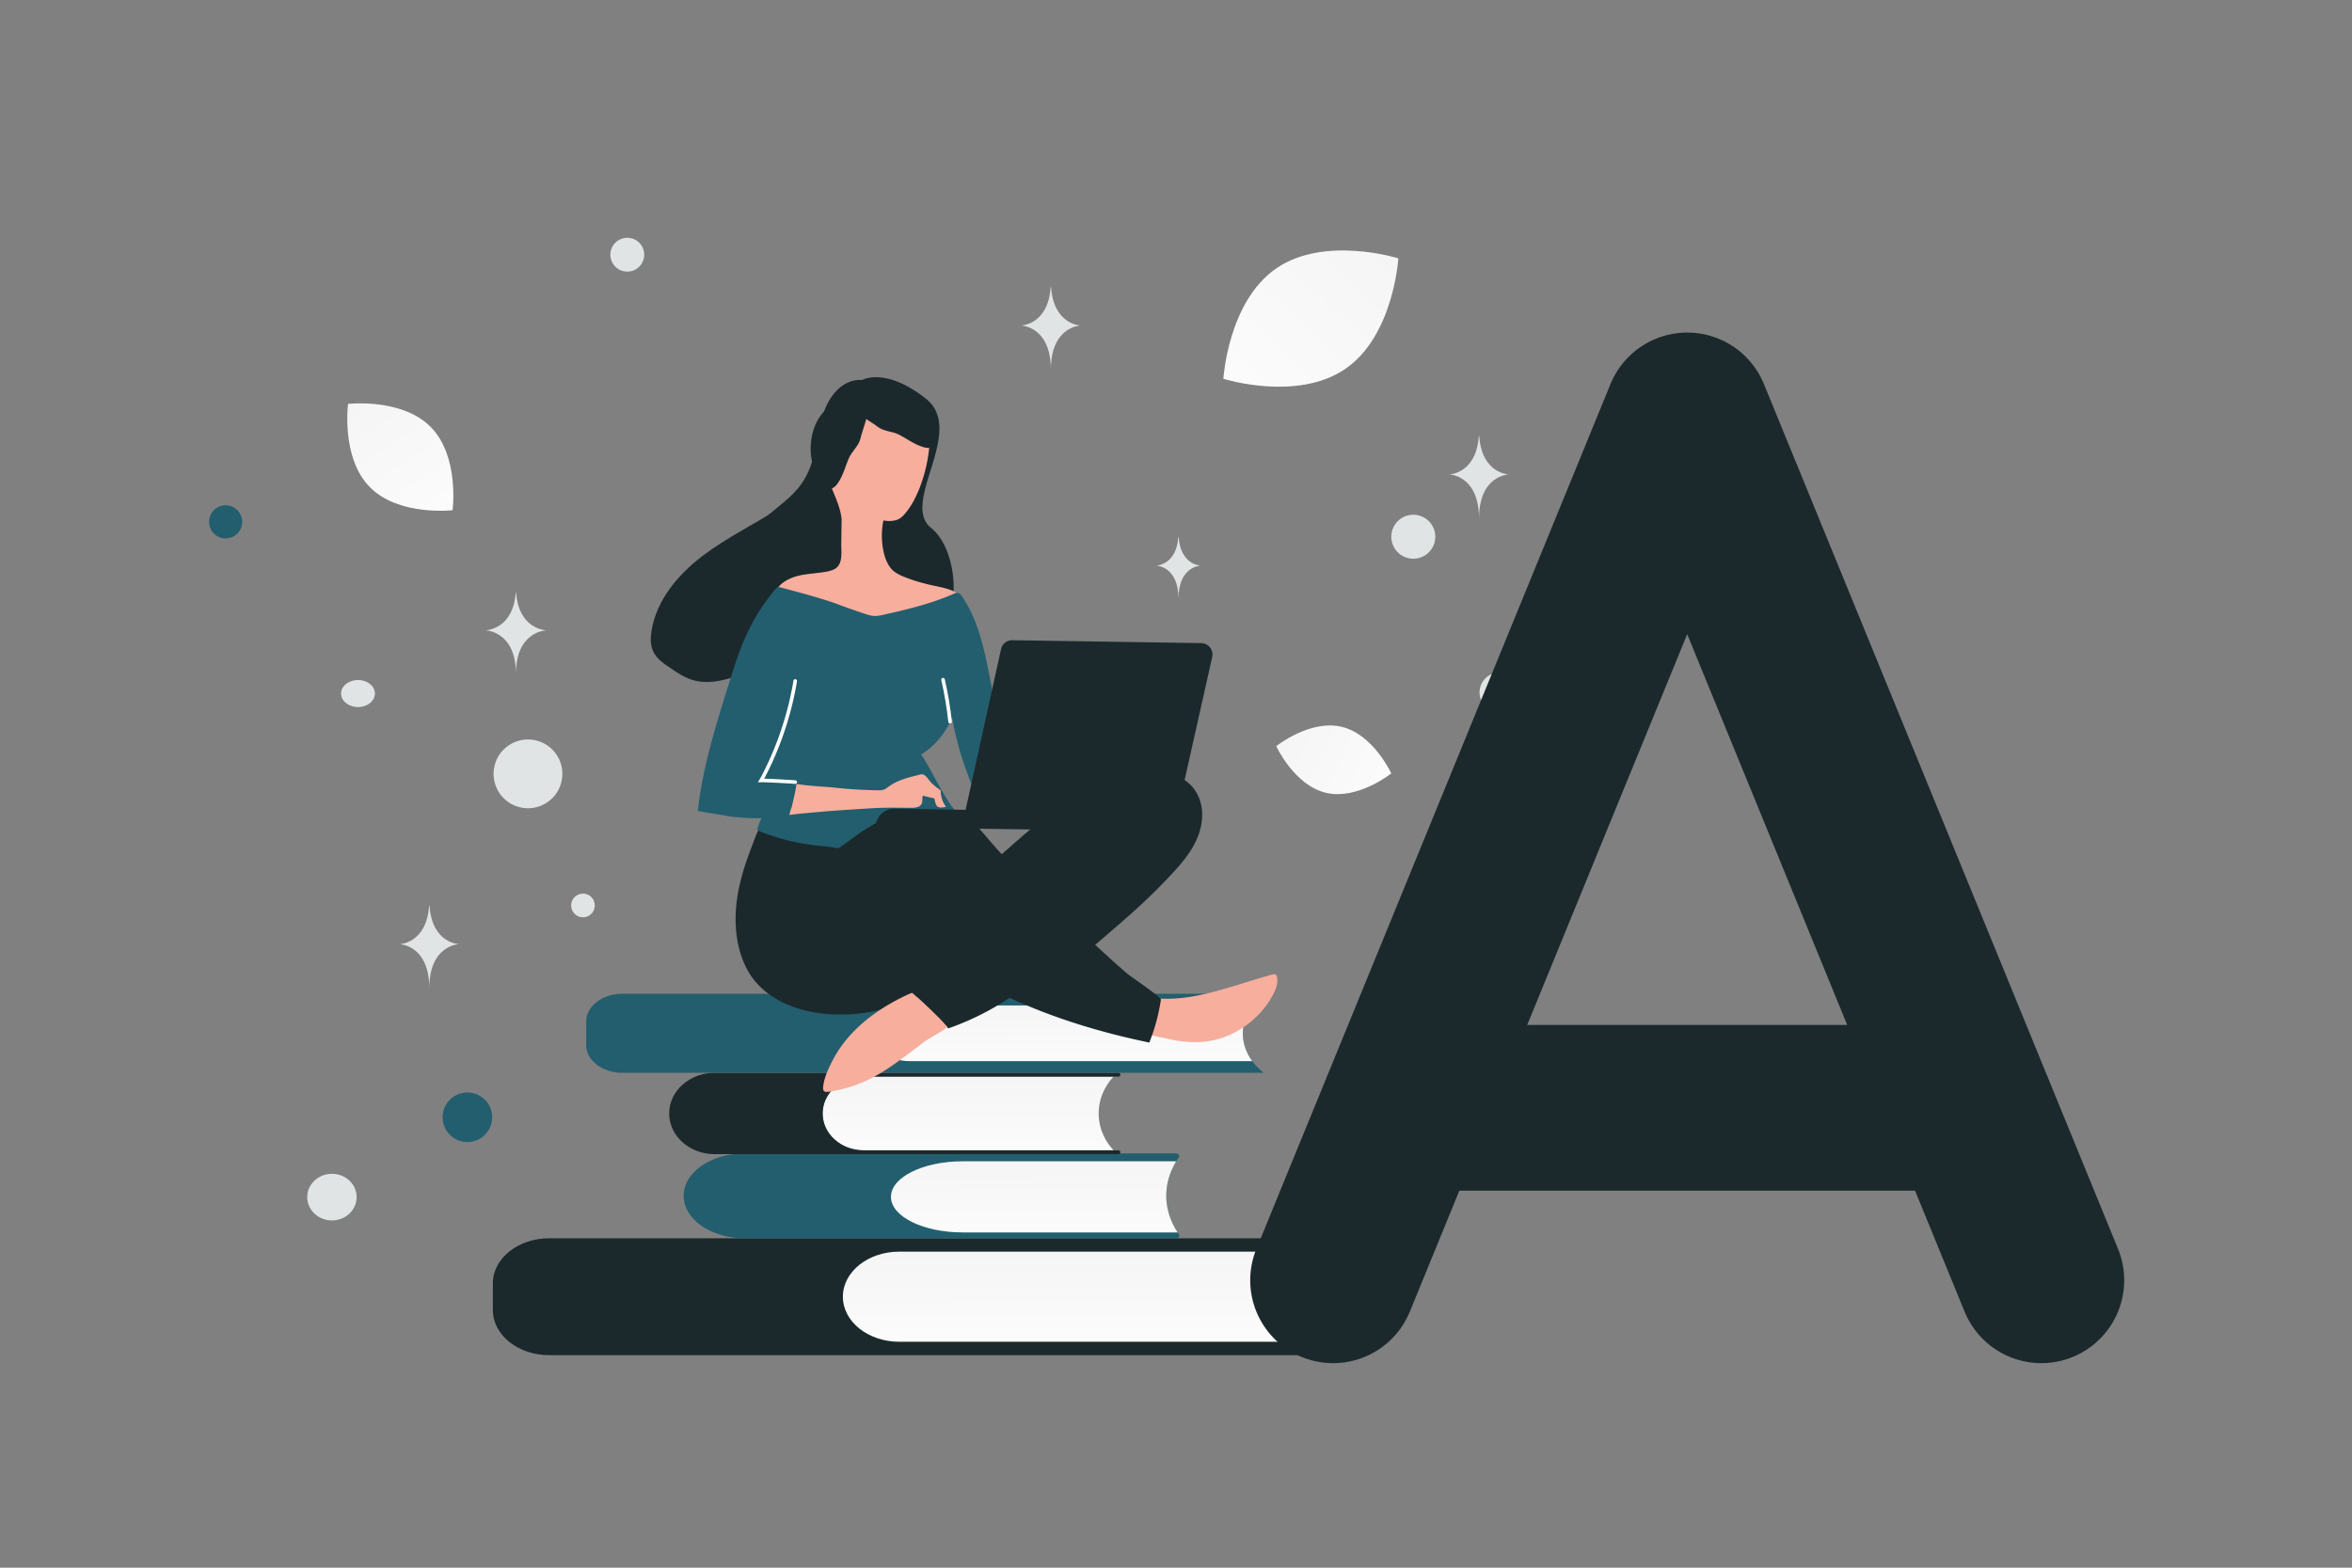 <svg width="900" height="600" viewBox="0 0 900 600" fill="none" xmlns="http://www.w3.org/2000/svg"><rect x="0" y="0" width="900" height="600" fill="#808080" stroke="none"/><path fill="transparent" d="M0 0h900v600H0z"/><path d="M521.676 518.656H210.142c-11.898 0-21.546-7.72-21.546-17.241v-10.251c0-9.524 9.648-17.24 21.546-17.24h311.529c-14.252 12.465-14.495 31.517-.575 44.216l.58.516z" fill="#1B292D"/><path d="M516.864 479.042H344.075c-11.898 0-21.547 7.72-21.547 17.245 0 9.52 9.644 17.24 21.547 17.24h172.804c-8.078-10.576-8.058-23.935-.015-34.485z" fill="url(#a)"/><path d="M451.12 442.85c.451-.654-.238-1.415-1.284-1.415h-164.84c-12.919 0-23.395 7.272-23.395 16.246 0 8.97 10.476 16.247 23.395 16.247h164.885c1.05 0 1.744-.765 1.283-1.423-6.526-9.39-6.506-20.307-.044-29.655z" fill="#225E6E"/><path d="M450.079 444.459h-81.697c-15.164 0-27.458 6.095-27.458 13.612s12.294 13.612 27.458 13.612h82.232c-5.619-8.661-5.773-18.525-.535-27.224z" fill="url(#b)"/><path d="M426.088 440.261h-95.909c-8.504 0-15.402-6.313-15.402-14.102 0-7.788 6.893-14.101 15.402-14.101h95.914c-7.329 7.819-7.616 19.286-.684 27.404l.679.799z" fill="url(#c)"/><path d="M314.787 426.159c0-7.789 7.057-14.101 15.764-14.101h97.366c.456 0 .822-.333.817-.738-.005-.402-.366-.723-.817-.723H273.458c-9.609 0-17.399 6.967-17.399 15.566 0 8.595 7.79 15.566 17.399 15.566h154.459c.446 0 .812-.325.817-.723.005-.405-.361-.738-.817-.738h-97.366c-8.707-.008-15.764-6.32-15.764-14.109z" fill="#1B292D"/><path d="M483.523 380.349H238.105c-7.621 0-13.801 4.768-13.801 10.649v8.955c0 5.88 6.18 10.648 13.801 10.648h245.418l-.129-.103c-10.501-8.435-10.446-21.771.129-30.149z" fill="#225E6E"/><path d="M479.176 384.827H347.979c-7.622 0-13.801 4.768-13.801 10.648 0 5.881 6.179 10.649 13.801 10.649h131.192c-4.821-6.596-4.816-14.709.005-21.297z" fill="url(#d)"/><path d="M467.546 397.254c8.167-2.759 15.245-8.636 19.378-16.173 1.167-2.079 2.121-4.467 1.807-6.831-.08-.481-.202-1.051-.635-1.276-.39-.224-.916-.101-1.355.023-13.64 3.68-28.062 9.882-42.379 9.228-.655-.01-1.309-.064-1.881.19-.703.295-1.15.943-1.466 1.637-1.083 2.255-2.021 6.522-1.667 9.06.435 3.021 3.355 3.458 5.922 4.109 7.31 1.858 14.988 2.499 22.276.033z" fill="#F8AE9D"/><path d="M468.807 380.324c1.099-.463 2.242-.927 3.421-.952 1.18-.026 2.481.605 2.857 1.747.25.79.019 1.616-.298 2.354-.859 1.909-2.368 3.458-3.961 4.832-6.106 5.149-13.928 8.262-21.929 8.752-3.542.208-7.25-.11-10.369-1.774 1.557-1.898 1.249-4.611 1.417-7.011.499-7.024 6.487-4.356 11.292-4.371 6.03-.127 12.032-1.302 17.57-3.577z" fill="#F8AE9D"/><path d="m286.051 328.365-.274.782c-1.919 5.562-3.404 11.305-4.017 17.192-1.126 10.816.997 23.472 9.133 31.327 10.849 10.473 28.252 12.092 42.399 9.598a35.81 35.81 0 0 0 15.876-7.053c4.61 4.176 9.564 8.75 13.686 13.399a104.168 104.168 0 0 0 23.46-11.699c17.264 7.906 34.874 13.241 53.467 17.105a72.18 72.18 0 0 0 4.443-16.444c.145-.915-11.443-8.735-12.78-9.847-4.011-3.381-12.368-11.108-12.368-11.108s10.533-8.969 15.139-13.18a218.791 218.791 0 0 0 14.012-13.765c3.686-3.962 7.288-8.145 9.547-13.09 2.258-4.902 3.089-10.698 1.201-15.794-5.962-15.859-30.027-10.284-41.205-4.819-9.242 4.533-17.335 11.137-25.125 17.833-3.142 2.66-6.241 5.409-9.296 8.114-2.408-2.483-5.068-5.712-7.343-8.323-2.447-2.833-5.245-5.496-8.627-7.164-3.555-1.801-6.834-1.545-10.626-2.083-1.7-.244-3.352-.75-5.008-1.037-4.966-.906-10.222.063-14.585 2.617-4.143 2.427-7.506 5.303-12.369 6.234-5.52 1.051-11.931.43-17.467-.309-4.969-.687-10.019-1.813-14.97-.839-2.059.405-2.845 3.276-3.526 4.926-.909 2.388-1.864 4.863-2.777 7.427zm43.863-182.925s-13.365-2.126-16.954 21.468c-3.988 26.23-14.637 21.915-31.548 43.213-9.883 12.445.518 34.424 21.654 33.988 21.136-.425 40.224-6.536 52.382-3.922 12.157 2.615 12.826-28.525.829-38.133-11.996-9.607 13.581-37.197-2.004-49.483-15.585-12.286-24.359-7.131-24.359-7.131z" fill="#1B292D"/><path d="M250.026 249.479c-1.219-2.505-1.145-5.415-.705-8.13 1.905-11.655 10.072-21.394 19.434-28.531 9.393-7.155 20.144-12.264 30.025-18.675 2.565-1.671 5.136-3.469 8.081-4.371 2.944-.903 6.367-.806 8.798 1.093 1.717 1.332 2.709 3.392 3.286 5.453 1.266 4.512.781 9.289.009 13.865-.965 5.773-2.382 11.485-4.708 16.791-1.864 4.28-4.9 8.684-9.461 9.522-1.32 5.114-4.037 9.908-7.849 13.575-4.359 4.206-9.887 6.955-15.623 8.876-5.286 1.773-11.066 2.931-16.383 1.276-3.155-.964-5.934-2.819-8.652-4.711-2.425-1.612-4.942-3.376-6.252-6.033zm47.766-7.772 3.12-4.954c-.665.069-1.293.198-1.927.456-1.712.741-2.744 3.439-1.193 4.498z" fill="#1B292D"/><path d="M355.609 166.188c.161.876.191 1.794.131 2.841a58.373 58.373 0 0 1-3.896 17.85c-1.362 3.386-3.029 6.724-5.387 9.528-.978 1.164-2.087 2.239-3.534 2.654-1.492.414-3.371.473-4.85.101-1.305 5.397-.761 15.583 3.898 19.41 1.424 1.157 3.116 1.882 4.81 2.519 3.301 1.273 6.737 2.243 10.176 2.994 3.918.846 8.189 1.478 10.941 4.359.344.355.686.841.548 1.319-.092.304-.314.519-.578.69-2.167 1.758-4.847 2.722-7.525 3.642-4.698 1.589-9.523 2.913-14.428 3.8-5.125.927-10.417 1.37-15.607.811-4.011-.454-7.971-1.475-11.612-3.278-3.816-1.892-7.723-3.437-11.671-5.244-3.34-1.536-6.633-3.289-10.249-3.912 1.709-3.25 5.275-5.074 8.826-5.938 3.551-.819 7.265-.894 10.857-1.582 1.183-.244 2.367-.532 3.383-1.259 2.782-2.011 2.02-6.478 2.064-9.403l.141-9.258c-.413-4.418-2.235-8.115-3.834-12.158-2.439-6.196-2.944-13.236-.794-19.581 2.148-6.301 7.036-11.774 13.316-13.994 6.28-2.219 13.818-.969 18.64 3.647 3.056 2.973 5.549 5.632 6.234 9.442z" fill="#F8AE9D"/><path d="M336.296 146.502c6.259-.698 11.962 2.367 16.191 7.118 3.558 3.983 5.649 9.24 5.543 14.522-.015.755-.1 1.577-.525 2.255-1.131 1.624-3.589 1.026-5.428.303-2.996-1.158-5.227-2.85-7.944-4.276-2.716-1.427-6.015-1.219-8.446-3.189-2.295-1.899-10.176-5.899-10.389-8.992-.268-3.78 6.657-6.867 9.552-7.495.414-.129.896-.188 1.446-.246z" fill="#1B292D"/><path d="M318.264 155.058c-5.292 3.414-7.777 9.393-8.052 15.748-.241 5.335 1.46 10.731 4.88 14.758.488.576 1.074 1.159 1.831 1.416 1.903.544 3.431-1.473 4.399-3.195 1.591-2.791 2.251-5.511 3.455-8.334 1.204-2.822 3.892-4.745 4.532-7.808.579-2.922 4.16-11.002 2.371-13.534-2.181-3.099-9.499-1.116-12.14.226-.402.162-.813.42-1.276.723z" fill="#1B292D"/><path d="M365.341 227.095c.836-.38 1.836-.103 2.393.648 6.244 8.744 8.655 19.7 10.766 30.259 2.395 12.005 4.527 24.05 6.571 36.093.122.613.2 1.27-.071 1.833-.271.564-.887.86-1.459 1.114-3.608 1.736-7.259 3.428-10.867 5.164a119.89 119.89 0 0 1-8.359-27.689c-2.317 5.861-6.5 10.952-11.836 14.278 3.976 5.695 8.87 17.083 13.642 22.091.731.797 5.249-.445 6.258-.779.628 1.801-2.313-.122-2.297 1.713-2.714.395-6.184-1.23-8.974-1.578a46.202 46.202 0 0 0-10.133-.067c-5.6.614-11.043 2.366-16.019 4.999a57.069 57.069 0 0 0-7.101 4.478c-1.944 1.456-6.757 4.877-6.757 4.877-.353.257-2.007-.118-2.399-.211a44.158 44.158 0 0 0-3.444-.446c-2.88-.218-5.8-.612-8.631-1.135-5.707-1.048-11.317-2.662-16.7-4.884-.518-.401 1.331-4.217 1.43-4.958-.098.697-10.699-.162-11.745-.353-4.18-.85-8.41-1.307-12.59-2.201 1.872-16.832 7.011-33.09 12.061-49.219 1.975-6.347 3.993-12.694 6.792-18.679 2.98-6.376 6.827-12.345 11.45-17.648.133-.129.353-.213.527-.166 2.219.558 15.751 4.039 22.483 6.544 3.431 1.319 6.907 2.507 10.427 3.696 1.391.458 2.826.917 4.267.895.962-.029 1.926-.233 2.846-.437 9.379-2.085 18.761-4.345 27.469-8.232z" fill="#225E6E"/><path d="M304.293 260.631c-.386 2.397-.903 4.835-1.42 7.23a127.253 127.253 0 0 1-4.83 16c-1 2.606-2.044 5.167-3.218 7.727-.587 1.257-1.174 2.515-1.805 3.772-.315.607-.63 1.258-.945 1.864-.27.52-.583.996-.853 1.472 1.879-.058 11.154.477 13.073.637" stroke="#fff" stroke-width="1.376" stroke-miterlimit="10" stroke-linecap="round"/><path d="M304.595 301.215c-.193 1.22-.43 2.44-.711 3.658l-.841 3.657c-.278 1.044-.91 2.345-.926 3.436.003-.218 7.438-.848 8.138-.924 7.743-.756 15.525-1.206 23.264-1.7 5.028-.317 9.962-.198 14.985-.165 1.485.022 3.234-.126 4.039-1.337.671-1.038.123-2.357.661-3.309.348.092 4.395 1.115 4.353 1.027.161.919.481 2.846 1.435 3.297.347.137.696.186 1.045.191.524.008 1.05-.071 1.575-.151a.333.333 0 0 0 .22-.084c.088-.086.003-.218-.082-.35a10.41 10.41 0 0 1-1.788-5.968c-1.254-.849-2.506-1.829-3.581-2.894-.86-.886-1.498-2.032-2.448-2.789-.992-.845-1.96-.335-3.057-.046a52.394 52.394 0 0 0-3.771.991c-2.414.749-4.83 1.674-6.863 3.172-.706.513-1.37 1.071-2.204 1.32-.79.25-1.663.237-2.493.224-5.108-.121-10.215-.373-15.274-.93-5.189-.56-8.728-.482-15.527-1.503-.001.044-.007.437-.149 1.177z" fill="#F8AE9D"/><path d="M360.856 260.146c1.221 5.28 2.102 10.611 2.698 16.052" stroke="#fff" stroke-width="1.376" stroke-miterlimit="10" stroke-linecap="round"/><path d="m463.862 251.437-14.993 66.865-113.848-1.73c.06-3.93 3.297-7.113 7.27-7.053l27.207.413 13.558-61.514c.424-2.003 2.236-3.416 4.245-3.386l72.405 1.1c2.75.085 4.765 2.606 4.156 5.305z" fill="#1B292D"/><path d="M315.139 414.813c.527-3.05 2.016-6.172 3.411-8.903 5.761-11.182 16.058-19.063 27.148-24.485 1.144-.551 2.288-1.101 3.474-1.52-.089.13-.179.259-.269.433v.043h-.044c.132-.086.221-.172.353-.257 4.482 4.043 9.263 8.484 13.344 12.957-2.697 2.187-6.612 3.962-8.556 5.418-4.594 3.381-9.017 6.983-13.782 10.143-6.399 4.314-13.217 7.443-20.838 8.812-2.935.523-4.472 1.068-4.437-1.203.048-.349.099-.828.196-1.438z" fill="#F8AE9D"/><path d="M322.57 406.015c2.968-5.59 7.575-9.844 12.612-13.612 3.535-2.654 7.284-5.043 10.859-7.479 1.015-.683 3.009-2.531 4.726-3.422 3.576 3.243 7.237 6.661 10.546 10.206-10.933 6.648-20.675 15.324-32.671 20.034-1.098.42-2.241.839-3.42.865-1.18.026-2.439-.474-3.123-1.445-1.069-1.502-.383-3.544.471-5.147z" fill="#F8AE9D"/><path d="M507.371 303.426c12.152 2.879 25.005-7.427 25.005-7.427s-6.859-14.968-19.015-17.838c-12.152-2.879-25.001 7.418-25.001 7.418s6.859 14.968 19.011 17.847z" fill="url(#e)"/><path d="M514.848 141.144c-18.483 12.73-46.719 3.832-46.719 3.832s1.748-29.537 20.243-42.255c18.483-12.73 46.706-3.844 46.706-3.844s-1.748 29.536-20.23 42.267z" fill="url(#f)"/><path d="M141.491 186.41c11.04 11.236 31.685 8.867 31.685 8.867s2.732-20.587-8.319-31.816c-11.04-11.237-31.674-8.875-31.674-8.875s-2.732 20.588 8.308 31.824z" fill="url(#g)"/><circle r="9.485" transform="matrix(1 0 0 -1 178.846 427.612)" fill="#225E6E"/><ellipse rx="10.502" ry="9.977" transform="matrix(1 0 0 -1 532.179 431.809)" fill="#225E6E"/><circle cx="86.338" cy="199.736" r="6.338" fill="#225E6E"/><ellipse cx="127.018" cy="458.17" rx="9.452" ry="8.927" fill="#E1E4E5"/><circle cx="573.73" cy="265.008" r="7.588" fill="#E1E4E5"/><circle cx="223.074" cy="346.545" r="4.532" fill="#E1E4E5"/><circle cx="240.036" cy="97.478" r="6.474" fill="#E1E4E5"/><circle cx="551.514" cy="352.34" r="6.327" transform="rotate(105 551.514 352.34)" fill="#E1E4E5"/><circle cx="540.801" cy="205.421" r="8.416" fill="#E1E4E5"/><ellipse cx="136.989" cy="265.438" rx="6.474" ry="5.179" fill="#E1E4E5"/><circle cx="202.028" cy="296.175" r="13.167" transform="rotate(105 202.028 296.175)" fill="#E1E4E5"/><path d="M197.508 226.819h-.169c-1.003 14.21-11.571 14.429-11.571 14.429s11.654.228 11.654 16.647c0-16.419 11.653-16.647 11.653-16.647s-10.564-.219-11.567-14.429zm204.695-116.911h-.165c-.98 14.457-11.302 14.68-11.302 14.68s11.382.231 11.382 16.936c0-16.705 11.382-16.936 11.382-16.936s-10.317-.223-11.297-14.68zm163.831 56.983h-.166c-.979 14.458-11.301 14.68-11.301 14.68s11.382.232 11.382 16.937c0-16.705 11.382-16.937 11.382-16.937s-10.318-.222-11.297-14.68zM164.357 346.674h-.166c-.979 14.458-11.301 14.68-11.301 14.68s11.382.232 11.382 16.937c0-16.705 11.382-16.937 11.382-16.937s-10.318-.222-11.297-14.68zM451.01 205.509h-.124c-.732 10.802-8.444 10.968-8.444 10.968s8.505.173 8.505 12.654c0-12.481 8.504-12.654 8.504-12.654s-7.709-.166-8.441-10.968z" fill="#E1E4E5"/><path d="m510.113 490 135.5-331 135.5 331m-27-66h-217" stroke="#1B292D" stroke-width="63.436" stroke-linecap="round" stroke-linejoin="round"/><defs><linearGradient id="a" x1="423.848" y1="532.861" x2="423.659" y2="441.517" gradientUnits="userSpaceOnUse"><stop stop-color="#fff"/><stop offset="1" stop-color="#EEE"/></linearGradient><linearGradient id="b" x1="398.108" y1="486.946" x2="397.9" y2="414.835" gradientUnits="userSpaceOnUse"><stop stop-color="#fff"/><stop offset="1" stop-color="#EEE"/></linearGradient><linearGradient id="c" x1="372.809" y1="456.073" x2="372.588" y2="381.369" gradientUnits="userSpaceOnUse"><stop stop-color="#fff"/><stop offset="1" stop-color="#EEE"/></linearGradient><linearGradient id="d" x1="409.769" y1="418.064" x2="409.672" y2="361.651" gradientUnits="userSpaceOnUse"><stop stop-color="#fff"/><stop offset="1" stop-color="#EEE"/></linearGradient><linearGradient id="e" x1="553.133" y1="310.584" x2="446.753" y2="260.326" gradientUnits="userSpaceOnUse"><stop stop-color="#fff"/><stop offset="1" stop-color="#EEE"/></linearGradient><linearGradient id="f" x1="442.851" y1="182.914" x2="588.34" y2="29.5" gradientUnits="userSpaceOnUse"><stop stop-color="#fff"/><stop offset="1" stop-color="#EEE"/></linearGradient><linearGradient id="g" x1="185.539" y1="224.791" x2="105.726" y2="99.678" gradientUnits="userSpaceOnUse"><stop stop-color="#fff"/><stop offset="1" stop-color="#EEE"/></linearGradient></defs></svg>